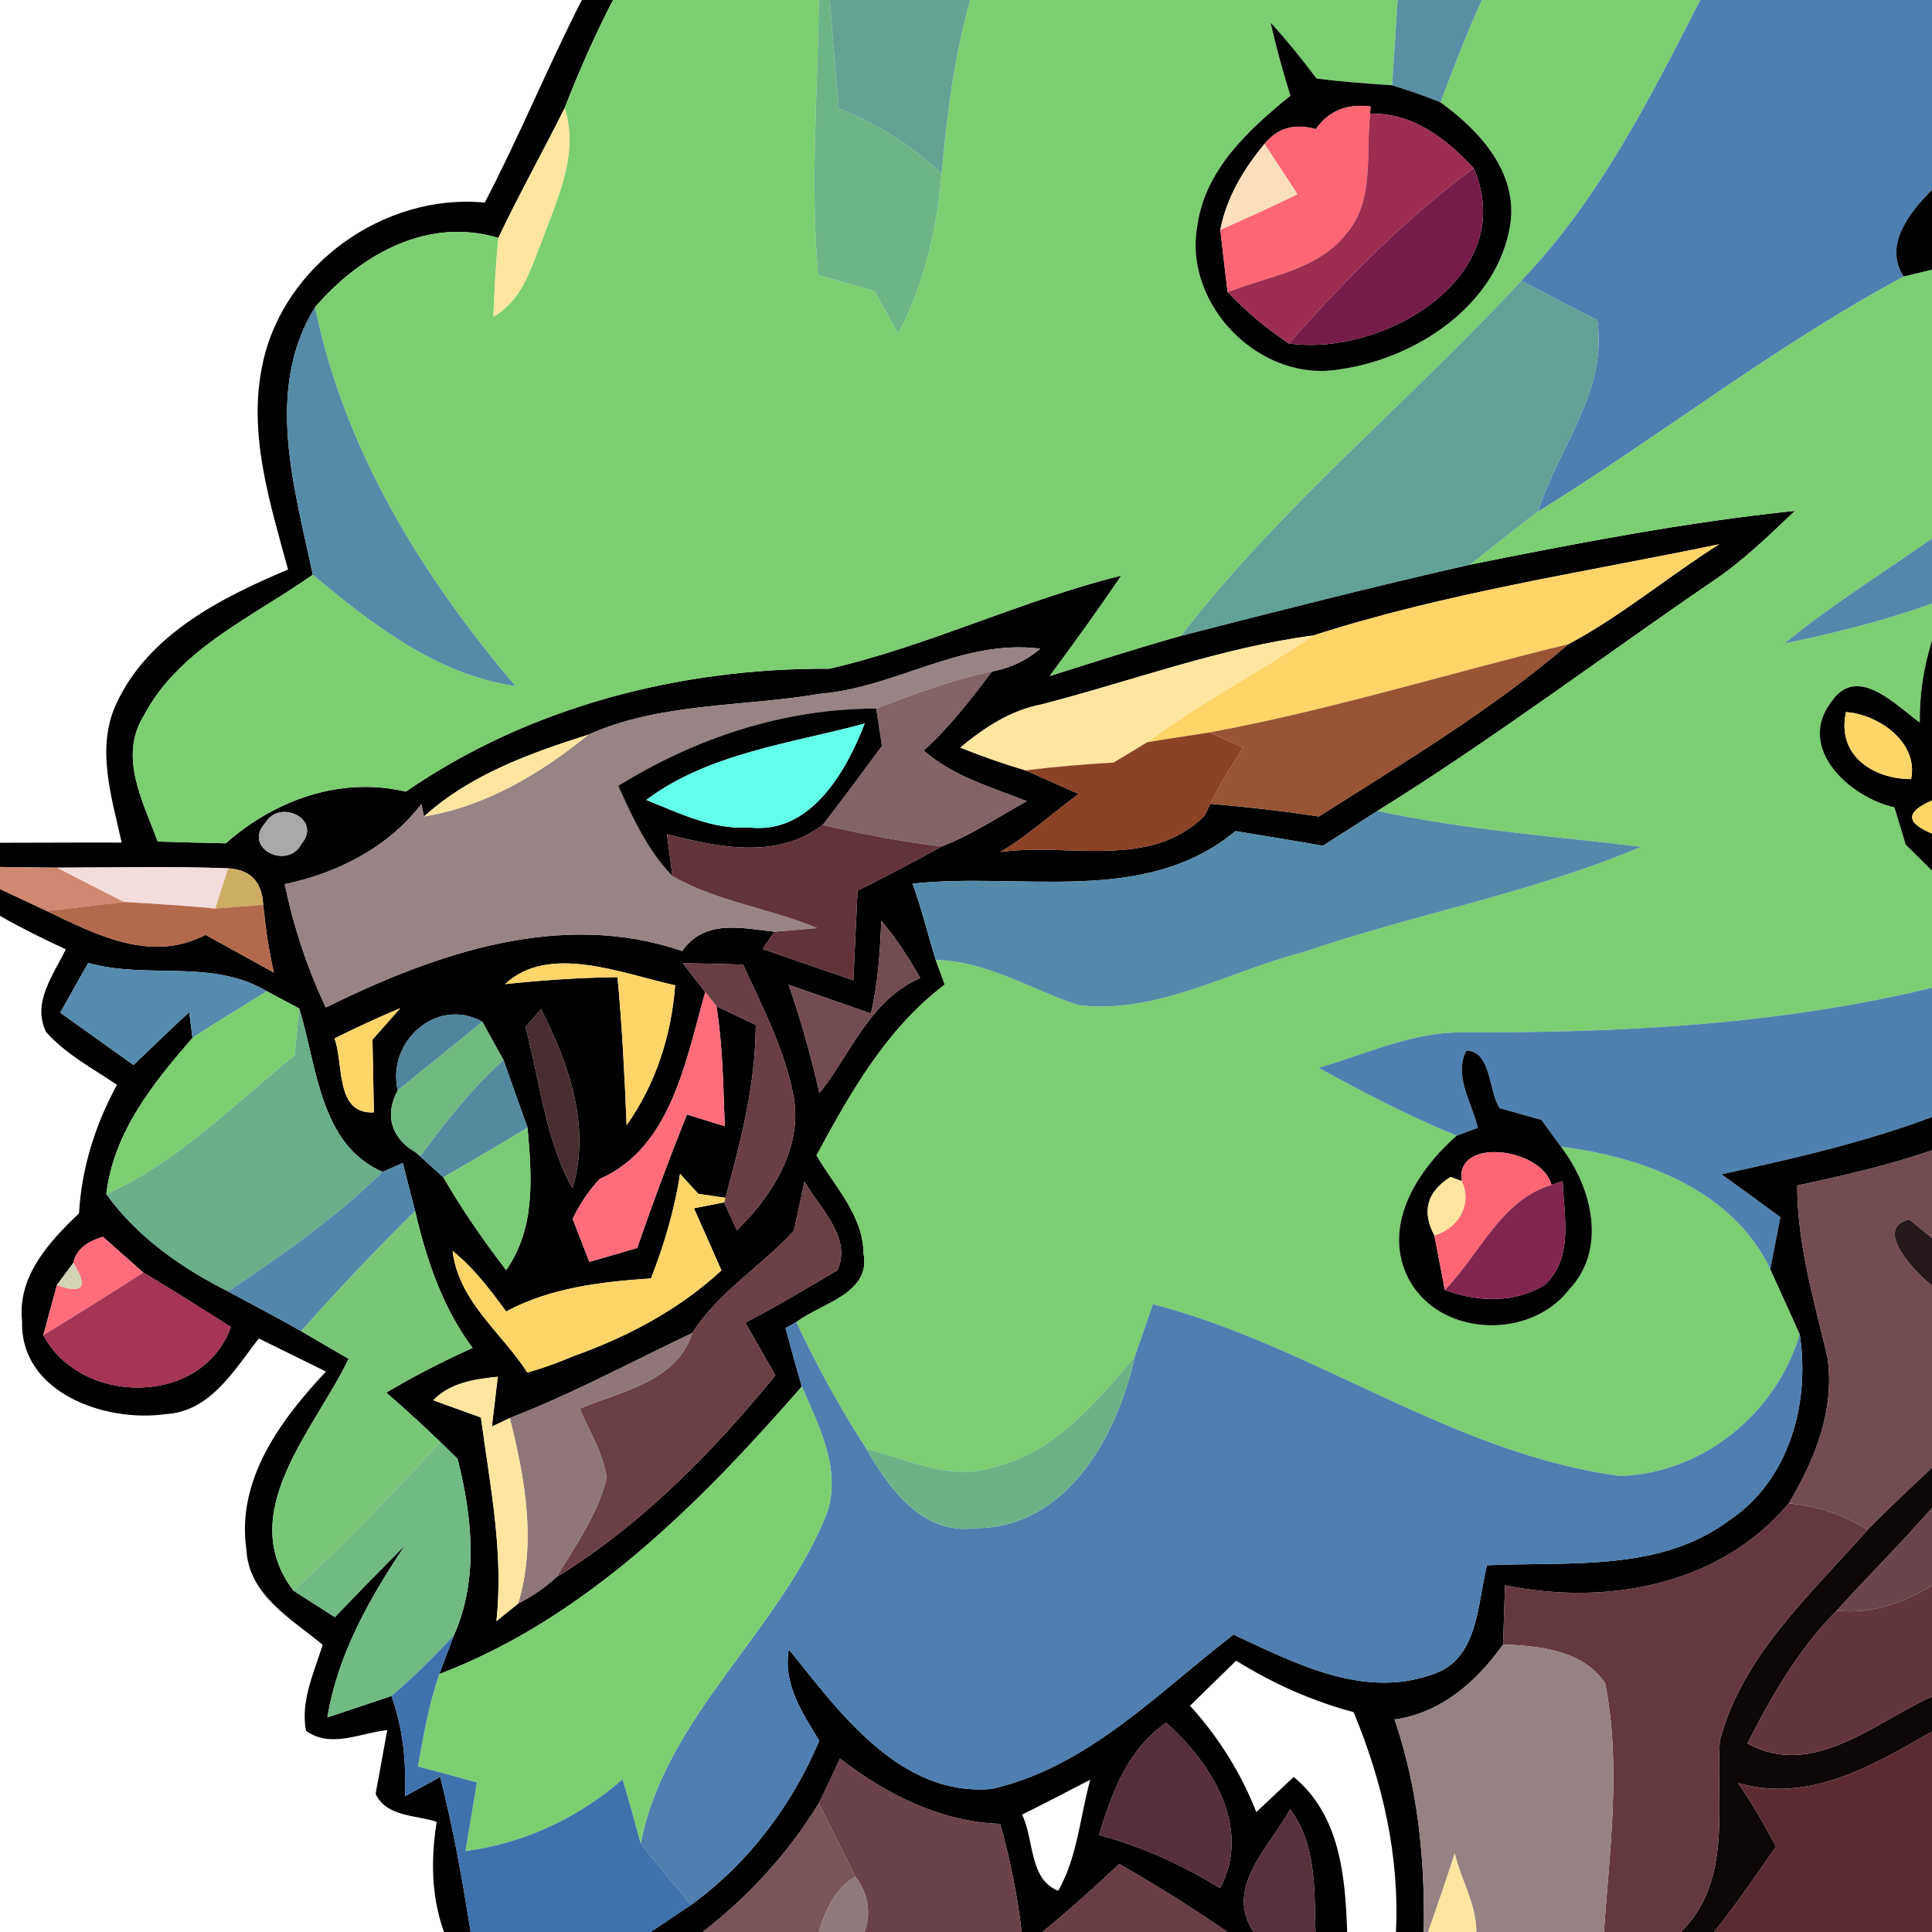 <?xml version="1.0" encoding="UTF-8" ?>
<!DOCTYPE svg PUBLIC "-//W3C//DTD SVG 1.1//EN" "http://www.w3.org/Graphics/SVG/1.1/DTD/svg11.dtd">
<svg width="111pt" height="111pt" viewBox="0 0 111 111" version="1.1" xmlns="http://www.w3.org/2000/svg">
<path fill="#010000" opacity="1.00" d=" M 33.43 0.00 L 35.22 0.00 C 34.18 2.01 33.26 4.10 32.44 6.21 C 31.19 8.71 29.83 11.15 28.63 13.67 C 24.56 12.44 20.70 14.63 18.10 17.65 C 15.18 22.38 16.92 28.01 17.97 33.02 C 14.55 35.44 10.28 37.26 8.25 41.14 C 6.80 43.50 8.23 46.08 9.06 48.35 C 10.36 48.39 11.67 48.42 12.97 48.45 C 15.81 45.95 19.56 44.60 23.32 45.48 C 30.41 40.59 39.10 38.37 47.66 38.42 C 53.37 37.10 58.72 34.48 64.42 33.07 C 63.10 35.03 61.71 36.94 60.31 38.84 C 62.82 38.05 65.32 37.24 67.85 36.53 C 73.38 35.11 78.90 33.70 84.46 32.44 C 90.65 31.20 96.85 30.00 103.13 29.35 C 101.64 30.76 100.16 32.21 98.45 33.36 C 92.01 37.76 85.77 42.47 79.14 46.59 C 78.10 47.26 77.05 47.92 76.01 48.59 C 74.33 48.30 72.66 48.02 70.98 47.75 C 65.76 52.09 58.62 50.08 52.43 50.77 C 52.95 52.21 53.31 53.69 53.76 55.15 C 53.89 55.50 54.15 56.21 54.28 56.57 C 50.93 59.10 48.87 62.76 46.91 66.38 C 47.95 68.16 49.58 69.81 49.61 71.99 C 50.07 74.32 47.20 74.87 45.75 75.96 L 45.13 76.30 C 45.43 77.42 45.74 78.54 46.07 79.66 C 40.26 86.32 33.66 92.98 25.24 96.18 C 25.45 95.62 25.87 94.51 26.08 93.95 C 27.51 90.74 27.13 87.13 26.29 83.82 C 26.04 83.58 25.55 83.09 25.30 82.85 C 24.29 81.87 23.25 80.93 22.19 80.01 C 23.79 79.06 25.45 78.21 27.15 77.44 C 25.42 75.12 24.50 72.37 23.85 69.58 C 23.67 68.89 23.32 67.51 23.14 66.82 C 22.85 66.95 22.27 67.20 21.98 67.33 C 18.35 65.75 18.22 61.24 17.19 57.94 C 16.72 57.69 15.79 57.20 15.33 56.95 C 12.14 55.06 8.46 56.29 5.07 55.32 C 4.54 56.27 4.00 57.22 3.46 58.18 C 4.86 59.19 6.27 60.18 7.67 61.19 C 8.73 60.17 9.79 59.15 10.87 58.15 L 11.06 59.63 C 8.80 62.23 6.52 65.05 6.11 68.61 C 7.90 71.09 10.42 72.84 13.11 74.20 C 14.51 74.96 15.92 75.69 17.30 76.48 C 18.21 77.01 19.12 77.54 20.03 78.07 C 18.10 82.11 13.45 86.90 16.86 91.39 C 17.46 91.77 18.65 92.53 19.24 92.91 C 20.57 91.52 21.91 90.15 23.27 88.78 C 21.25 91.81 19.40 95.03 18.81 98.67 C 19.73 98.36 21.57 97.75 22.49 97.44 C 23.16 99.29 23.34 101.24 23.27 103.20 L 25.29 102.09 C 26.04 105.03 26.57 108.01 27.04 111.00 L 25.51 111.00 C 24.77 108.95 24.75 106.80 25.09 104.67 C 23.89 104.27 22.22 104.40 21.58 103.07 C 21.75 102.15 22.08 100.32 22.25 99.40 C 20.70 99.56 19.01 100.47 17.58 99.44 C 17.26 97.73 18.04 96.10 18.54 94.50 C 16.76 93.02 14.30 91.65 14.16 89.06 C 13.56 85.01 16.13 81.57 18.73 78.80 C 17.45 78.17 16.16 77.53 14.87 76.90 C 13.45 78.71 12.09 81.12 9.48 81.25 C 6.08 81.73 1.17 80.04 1.27 75.94 C 0.98 73.34 2.81 71.36 4.54 69.71 C 4.69 67.11 5.47 64.62 6.72 62.33 C 5.32 61.37 3.77 60.57 2.64 59.28 C 1.83 57.59 3.08 56.00 3.78 54.54 C 2.50 53.95 1.23 53.32 0.00 52.62 L 0.00 51.08 C 0.67 51.40 2.02 52.02 2.69 52.34 C 5.54 53.71 8.68 55.34 11.81 53.71 C 13.12 54.43 14.43 55.16 15.74 55.88 C 15.43 54.60 15.26 53.29 15.12 51.98 C 15.05 50.65 14.38 49.96 13.11 49.89 C 9.84 49.76 6.56 49.85 3.28 49.85 C 2.19 49.84 1.09 49.83 0.00 49.81 L 0.00 48.42 C 2.33 48.42 4.66 48.40 6.99 48.41 C 6.43 45.84 5.51 43.05 6.65 40.50 C 8.48 36.47 12.67 34.36 16.55 32.72 C 15.51 28.90 14.22 24.89 15.09 20.90 C 16.28 15.22 22.09 11.08 27.85 11.64 C 29.85 7.82 31.47 3.83 33.43 0.00 M 75.46 36.51 C 70.12 37.21 65.04 39.13 59.84 40.47 C 58.05 40.81 56.55 41.81 55.17 42.95 C 56.40 43.45 57.65 43.88 58.92 44.26 C 59.94 44.71 60.96 45.16 61.98 45.62 C 60.47 46.71 59.09 48.00 57.47 48.95 C 61.38 48.40 66.09 50.00 69.21 46.86 L 69.54 46.18 C 71.62 46.36 73.70 46.59 75.77 46.91 C 80.67 43.80 85.69 40.80 90.11 37.01 C 93.17 35.38 95.84 33.12 98.77 31.27 C 90.99 32.89 83.01 34.07 75.46 36.51 M 47.12 39.86 C 42.70 40.62 37.95 40.35 33.80 42.21 C 30.45 43.27 27.01 44.51 24.36 46.91 L 24.21 46.20 C 22.28 48.70 19.40 50.16 16.36 50.80 C 16.87 53.25 17.65 55.62 18.72 57.88 C 25.02 54.78 32.22 52.25 39.19 54.64 C 40.50 52.79 42.58 53.32 44.50 53.53 L 43.82 54.52 C 45.56 55.13 47.29 55.72 49.03 56.32 C 49.10 54.60 49.19 52.89 49.27 51.17 C 50.90 50.36 52.51 49.51 54.10 48.63 C 55.83 47.97 57.38 46.92 58.99 46.03 C 56.95 45.22 54.75 44.61 53.07 43.12 C 54.56 41.77 55.78 40.18 56.99 38.58 C 58.03 38.39 58.95 37.96 59.77 37.27 C 55.30 36.69 51.46 39.51 47.12 39.86 M 15.26 47.26 C 13.89 48.72 16.53 50.02 17.32 48.48 C 18.52 47.08 16.08 45.88 15.26 47.26 M 50.63 52.90 C 50.57 54.69 50.44 56.48 50.04 58.23 C 48.47 57.68 46.89 57.13 45.31 56.58 C 46.02 58.62 46.61 60.70 47.08 62.81 C 48.91 60.49 49.97 57.46 52.87 56.19 C 52.21 55.03 51.49 53.91 50.63 52.90 M 29.02 56.54 C 31.17 56.31 33.32 56.17 35.48 56.14 C 35.74 58.97 35.89 61.81 36.00 64.65 C 37.68 62.27 38.57 59.49 38.79 56.61 C 35.77 55.95 31.53 54.18 29.02 56.54 M 39.23 55.34 C 39.56 55.76 40.20 56.59 40.52 57.00 C 39.41 60.88 38.58 65.93 34.45 67.74 C 33.82 68.41 33.31 69.18 32.90 70.03 C 33.14 70.65 33.62 71.88 33.86 72.50 C 34.55 72.30 35.92 71.90 36.61 71.70 C 37.50 69.12 38.45 66.56 39.47 64.03 C 40.19 64.26 40.91 64.48 41.64 64.70 C 41.55 62.40 41.53 60.09 41.16 57.81 C 41.73 58.08 42.85 58.61 43.42 58.88 C 43.42 62.26 42.56 65.57 41.68 68.82 C 41.29 68.76 40.51 68.65 40.12 68.59 L 39.07 67.44 C 38.76 69.50 38.16 71.51 37.40 73.45 C 34.56 73.64 31.62 73.98 29.08 75.35 C 28.16 74.10 27.22 72.84 26.00 71.87 C 26.36 74.79 28.81 76.54 30.30 78.86 C 31.20 78.60 32.07 78.29 32.93 77.92 C 36.05 76.81 39.00 75.25 41.45 72.99 C 41.05 72.09 40.27 70.31 39.87 69.42 L 41.60 69.08 L 42.34 70.69 C 44.34 68.71 46.12 65.96 45.60 63.02 C 45.10 60.33 43.81 57.88 42.69 55.42 C 41.54 55.38 40.39 55.36 39.23 55.34 M 19.22 59.66 C 19.76 61.13 19.24 64.03 21.48 63.91 C 21.45 62.52 21.43 61.12 21.40 59.73 C 21.80 59.28 22.60 58.37 23.00 57.92 C 21.72 58.46 20.46 59.04 19.22 59.66 M 22.85 62.65 C 22.10 64.03 22.46 65.29 23.73 66.12 L 23.41 65.78 C 23.92 66.24 24.96 67.18 25.47 67.64 C 26.55 69.50 27.77 71.27 29.08 72.97 C 30.79 70.54 30.55 67.58 30.31 64.79 C 29.84 63.49 29.38 62.20 28.93 60.90 C 28.52 60.17 28.11 59.44 27.71 58.70 C 25.10 57.25 22.21 59.83 22.85 62.65 M 30.19 59.00 C 31.02 62.09 31.32 65.45 32.89 68.27 C 33.96 64.72 32.69 61.15 31.09 57.99 L 30.19 59.00 M 46.22 67.89 C 46.07 68.60 45.76 70.02 45.61 70.72 C 43.74 72.75 41.26 74.25 39.77 76.59 C 36.28 78.24 32.89 80.08 29.29 81.47 L 28.26 81.96 C 28.34 81.24 28.52 79.82 28.60 79.10 C 27.25 79.24 25.89 79.43 24.89 80.45 C 25.58 80.70 26.94 81.19 27.63 81.44 C 28.15 85.33 28.95 89.19 28.52 93.14 C 28.84 92.88 29.46 92.38 29.77 92.13 C 30.57 91.72 31.30 91.22 31.96 90.62 C 36.85 87.62 40.93 83.44 44.55 79.02 C 43.97 78.01 43.39 77.00 42.82 75.99 C 44.62 75.05 46.36 74.02 48.11 72.98 C 48.97 71.11 47.09 69.41 46.22 67.89 M 4.21 72.56 C 3.97 72.88 3.50 73.51 3.27 73.83 C 3.07 74.55 2.69 75.99 2.49 76.71 C 4.66 80.79 11.64 80.81 13.26 76.24 C 11.60 75.18 9.93 74.12 8.23 73.11 C 7.45 72.42 6.68 71.74 5.91 71.06 C 4.92 71.35 4.36 71.85 4.21 72.56 Z" />
<path fill="#7bcf70" opacity="1.00" d=" M 35.22 0.00 L 47.04 0.00 C 47.00 5.27 46.52 10.54 47.01 15.80 C 48.08 16.11 49.16 16.42 50.25 16.72 C 50.58 17.34 51.26 18.56 51.60 19.18 C 53.09 16.33 53.83 13.19 54.10 10.00 C 54.40 6.63 54.82 3.26 55.74 0.00 L 80.30 0.00 C 80.20 1.63 80.09 3.27 79.98 4.90 C 78.53 4.80 77.08 4.70 75.64 4.51 C 74.80 3.40 73.94 2.32 73.00 1.30 C 73.32 2.72 73.71 4.12 74.14 5.50 C 71.74 7.45 69.24 9.74 68.79 12.97 C 67.97 17.55 72.44 22.05 77.03 21.21 C 81.37 20.58 85.99 17.55 86.76 12.97 C 87.25 9.94 85.02 7.51 82.76 5.88 C 83.51 3.91 84.26 1.92 85.14 0.00 L 97.69 0.00 C 94.78 5.68 91.86 11.49 87.40 16.13 C 81.01 23.05 73.62 29.06 67.85 36.53 C 65.32 37.24 62.82 38.05 60.31 38.84 C 61.71 36.94 63.10 35.03 64.42 33.07 C 58.72 34.48 53.37 37.10 47.66 38.42 C 39.10 38.37 30.41 40.59 23.32 45.48 C 19.56 44.60 15.81 45.95 12.97 48.45 C 11.67 48.42 10.36 48.39 9.06 48.35 C 8.23 46.08 6.80 43.50 8.25 41.14 C 10.28 37.26 14.55 35.44 17.97 33.02 C 21.41 35.88 25.05 38.74 29.62 39.42 C 24.25 33.11 19.78 25.87 18.10 17.65 C 20.70 14.63 24.56 12.44 28.63 13.67 C 28.49 15.18 28.40 16.68 28.35 18.19 C 29.93 17.31 30.46 15.55 31.08 13.98 C 31.97 11.49 33.30 8.91 32.44 6.21 C 33.26 4.10 34.18 2.01 35.22 0.00 Z" />
<path fill="#6cb586" opacity="1.00" d=" M 47.04 0.00 L 47.68 0.00 C 47.82 2.08 48.03 4.16 48.19 6.24 C 50.39 7.09 52.40 8.35 54.10 10.00 C 53.83 13.19 53.09 16.33 51.60 19.18 C 51.26 18.56 50.58 17.34 50.25 16.72 C 49.16 16.42 48.08 16.11 47.01 15.80 C 46.52 10.54 47.00 5.27 47.04 0.00 Z" />
<path fill="#63a394" opacity="1.00" d=" M 47.68 0.00 L 55.74 0.00 C 54.82 3.26 54.40 6.63 54.10 10.00 C 52.40 8.35 50.39 7.09 48.19 6.24 C 48.03 4.16 47.82 2.08 47.68 0.00 Z" />
<path fill="#588fa4" opacity="1.00" d=" M 80.30 0.00 L 85.14 0.00 C 84.26 1.92 83.51 3.91 82.76 5.88 C 81.85 5.51 80.92 5.19 79.98 4.90 C 80.09 3.27 80.20 1.63 80.30 0.00 Z" />
<path fill="#4e7fb1" opacity="1.00" d=" M 97.69 0.00 L 111.00 0.00 L 111.00 10.91 C 109.75 12.16 108.18 14.09 109.38 15.89 C 102.03 19.83 95.44 25.02 88.36 29.40 C 89.53 25.70 92.36 22.52 91.77 18.40 C 90.31 17.65 88.85 16.89 87.40 16.13 C 91.86 11.49 94.78 5.68 97.69 0.00 Z" />
<path fill="#010000" opacity="1.00" d=" M 73.00 1.30 C 73.94 2.32 74.80 3.40 75.64 4.51 C 77.08 4.70 78.53 4.80 79.98 4.90 C 80.92 5.19 81.85 5.51 82.76 5.88 C 85.02 7.51 87.25 9.94 86.76 12.97 C 85.99 17.55 81.37 20.58 77.03 21.21 C 72.44 22.05 67.97 17.55 68.79 12.97 C 69.24 9.74 71.74 7.45 74.14 5.50 C 73.71 4.12 73.32 2.72 73.00 1.30 M 75.60 7.42 C 74.38 7.07 73.40 7.35 72.65 8.27 C 71.45 9.71 70.48 11.33 70.11 13.20 C 70.21 14.09 70.42 15.89 70.53 16.78 C 71.59 17.89 72.77 18.88 74.05 19.73 C 79.48 20.51 87.34 15.88 84.67 9.66 C 83.09 7.98 81.17 6.45 78.72 6.54 L 78.74 6.12 C 77.45 5.94 76.35 6.34 75.60 7.42 Z" />
<path fill="#ff6674" opacity="1.00" d=" M 75.60 7.42 C 76.35 6.34 77.45 5.94 78.74 6.12 L 78.72 6.54 C 78.46 8.82 78.98 11.50 77.38 13.39 C 75.74 15.52 72.87 15.86 70.53 16.78 C 70.42 15.89 70.21 14.09 70.11 13.20 C 71.60 12.55 73.08 11.87 74.54 11.16 C 74.07 10.43 73.13 8.99 72.65 8.27 C 73.40 7.35 74.38 7.07 75.60 7.42 Z" />
<path fill="#ffe59f" opacity="1.00" d=" M 28.63 13.67 C 29.83 11.15 31.19 8.71 32.44 6.21 C 33.30 8.91 31.97 11.49 31.08 13.98 C 30.46 15.55 29.93 17.31 28.35 18.19 C 28.40 16.68 28.49 15.18 28.63 13.67 Z" />
<path fill="#9d2e52" opacity="1.00" d=" M 78.72 6.54 C 81.17 6.45 83.09 7.98 84.67 9.66 C 80.73 12.57 77.30 16.08 74.05 19.73 C 72.77 18.88 71.59 17.89 70.53 16.78 C 72.87 15.86 75.74 15.52 77.38 13.39 C 78.98 11.50 78.46 8.82 78.72 6.54 Z" />
<path fill="#fbdfbb" opacity="1.00" d=" M 70.11 13.20 C 70.48 11.33 71.45 9.71 72.65 8.27 C 73.13 8.99 74.07 10.43 74.54 11.16 C 73.08 11.87 71.60 12.55 70.11 13.20 Z" />
<path fill="#761c49" opacity="1.00" d=" M 84.67 9.66 C 87.34 15.88 79.48 20.51 74.05 19.73 C 77.30 16.08 80.73 12.57 84.67 9.66 Z" />
<path fill="#010000" opacity="1.00" d=" M 109.38 15.89 C 108.18 14.09 109.75 12.16 111.00 10.91 L 111.00 15.50 C 110.60 15.60 109.79 15.79 109.38 15.89 Z" />
<path fill="#61a196" opacity="1.00" d=" M 67.85 36.53 C 73.62 29.06 81.01 23.05 87.40 16.13 C 88.85 16.89 90.31 17.65 91.77 18.40 C 92.36 22.52 89.53 25.70 88.36 29.40 C 87.04 30.38 85.77 31.43 84.46 32.44 C 78.90 33.70 73.38 35.11 67.85 36.53 Z" />
<path fill="#7bce71" opacity="1.00" d=" M 88.36 29.40 C 95.44 25.02 102.03 19.83 109.38 15.89 C 109.79 15.79 110.60 15.60 111.00 15.50 L 111.00 30.94 C 108.17 32.94 105.21 34.75 102.53 36.97 C 105.40 36.37 108.25 35.67 111.00 34.67 L 111.00 36.80 C 110.52 38.34 110.28 39.90 110.30 41.51 C 108.94 40.55 106.70 38.13 105.23 40.31 C 103.16 42.97 106.28 45.82 108.84 46.38 C 109.01 46.92 109.33 48.00 109.49 48.53 C 109.87 48.91 110.62 49.65 111.00 50.02 L 111.00 56.75 C 102.16 58.89 93.03 59.35 83.97 59.31 C 81.10 59.31 78.46 60.56 75.76 61.35 C 78.34 62.77 80.96 64.13 83.69 65.25 C 81.50 67.17 79.47 70.25 80.81 73.23 C 82.44 76.80 87.82 77.09 90.15 74.09 C 92.37 71.74 91.45 68.19 89.68 65.88 C 94.38 66.47 99.54 68.36 101.71 72.92 C 102.27 74.17 102.85 75.41 103.40 76.66 C 102.07 81.19 97.81 84.67 93.08 84.80 C 83.46 83.53 75.52 77.34 66.24 74.93 C 65.90 75.94 65.54 76.95 65.19 77.96 C 62.98 80.56 60.62 83.44 57.14 84.28 C 54.65 85.11 52.17 83.85 49.78 83.25 C 48.27 80.91 46.93 78.48 45.75 75.96 C 47.20 74.87 50.07 74.32 49.61 71.99 C 49.58 69.81 47.95 68.16 46.91 66.38 C 48.87 62.76 50.93 59.10 54.28 56.57 C 54.15 56.21 53.89 55.50 53.76 55.15 C 56.73 55.22 59.23 56.86 61.97 57.75 C 66.48 58.29 70.58 55.81 74.83 54.72 C 81.26 52.51 88.02 51.31 94.29 48.65 C 89.23 48.04 84.14 47.67 79.14 46.59 C 85.77 42.47 92.01 37.76 98.45 33.36 C 100.16 32.21 101.64 30.76 103.13 29.35 C 96.85 30.00 90.65 31.20 84.46 32.44 C 85.77 31.43 87.04 30.38 88.36 29.40 Z" />
<path fill="#548ba7" opacity="1.00" d=" M 18.10 17.65 C 19.78 25.87 24.25 33.11 29.62 39.42 C 25.05 38.74 21.41 35.88 17.97 33.02 C 16.92 28.01 15.18 22.38 18.10 17.65 Z" />
<path fill="#5388aa" opacity="1.00" d=" M 102.53 36.97 C 105.21 34.75 108.17 32.94 111.00 30.94 L 111.00 34.67 C 108.25 35.67 105.40 36.37 102.53 36.97 Z" />
<path fill="#ffd468" opacity="1.00" d=" M 75.46 36.51 C 83.01 34.07 90.99 32.89 98.77 31.27 C 95.84 33.12 93.17 35.38 90.11 37.01 C 83.23 38.68 76.47 40.79 69.50 42.08 C 68.30 42.26 67.11 42.45 65.92 42.64 C 68.96 40.38 72.33 38.64 75.46 36.51 Z" />
<path fill="#ffe59f" opacity="1.00" d=" M 59.84 40.47 C 65.04 39.13 70.12 37.21 75.46 36.51 C 72.33 38.64 68.96 40.38 65.92 42.64 C 65.44 42.93 64.47 43.52 63.98 43.81 C 62.29 43.91 60.60 44.05 58.92 44.26 C 57.65 43.88 56.40 43.45 55.17 42.95 C 56.55 41.81 58.05 40.81 59.84 40.47 Z" />
<path fill="#988484" opacity="1.00" d=" M 47.12 39.86 C 51.46 39.51 55.30 36.69 59.77 37.27 C 58.95 37.96 58.03 38.39 56.99 38.58 C 54.70 39.05 52.52 39.88 50.34 40.71 C 45.07 40.70 39.97 42.39 35.52 45.15 C 36.35 46.99 37.21 48.86 38.63 50.33 C 41.19 51.81 44.24 52.18 46.95 53.32 C 46.34 53.37 45.11 53.48 44.50 53.53 C 42.58 53.32 40.50 52.79 39.19 54.64 C 32.22 52.25 25.02 54.78 18.72 57.88 C 17.65 55.62 16.87 53.25 16.36 50.80 C 19.40 50.16 22.28 48.70 24.21 46.20 L 24.36 46.91 C 27.91 46.33 31.05 44.45 33.80 42.21 C 37.95 40.35 42.70 40.62 47.12 39.86 Z" />
<path fill="#985433" opacity="1.00" d=" M 69.50 42.08 C 76.47 40.79 83.23 38.68 90.11 37.01 C 85.69 40.80 80.67 43.80 75.77 46.91 C 73.70 46.59 71.62 46.36 69.54 46.18 C 70.08 45.05 70.76 44.01 71.42 42.95 C 70.94 42.73 69.98 42.30 69.50 42.08 Z" />
<path fill="#010000" opacity="1.00" d=" M 110.30 41.51 C 110.28 39.90 110.52 38.34 111.00 36.80 L 111.00 45.99 C 109.48 46.64 109.48 47.27 111.00 47.89 L 111.00 50.02 C 110.62 49.65 109.87 48.91 109.49 48.53 C 109.33 48.00 109.01 46.92 108.84 46.38 C 106.28 45.82 103.16 42.97 105.23 40.31 C 106.70 38.13 108.94 40.55 110.30 41.51 M 106.06 40.91 C 105.50 43.43 107.67 44.77 109.80 44.76 C 110.23 42.65 107.94 41.05 106.06 40.91 Z" />
<path fill="#826366" opacity="1.00" d=" M 50.34 40.71 C 52.52 39.88 54.70 39.05 56.99 38.58 C 55.78 40.18 54.56 41.77 53.07 43.12 C 54.75 44.61 56.95 45.22 58.99 46.03 C 57.38 46.92 55.83 47.97 54.10 48.63 C 51.80 48.37 49.52 47.90 47.26 47.40 C 48.42 45.90 49.54 44.38 50.67 42.85 C 50.59 42.32 50.42 41.25 50.34 40.71 Z" />
<path fill="#010000" opacity="1.00" d=" M 35.52 45.15 C 39.97 42.39 45.07 40.70 50.34 40.71 C 50.42 41.25 50.59 42.32 50.67 42.85 C 49.54 44.38 48.42 45.90 47.26 47.40 C 44.62 49.40 41.28 48.68 38.32 47.93 C 38.40 48.53 38.56 49.73 38.63 50.33 C 37.21 48.86 36.35 46.99 35.52 45.15 M 37.13 45.96 C 39.02 46.71 40.93 47.68 43.03 47.54 C 46.55 47.96 48.60 44.36 49.68 41.57 C 45.44 42.72 40.71 43.27 37.13 45.96 Z" />
<path fill="#ffe59f" opacity="1.00" d=" M 24.36 46.91 C 27.01 44.51 30.45 43.27 33.80 42.21 C 31.05 44.45 27.91 46.33 24.36 46.91 Z" />
<path fill="#61ffe9" opacity="1.00" d=" M 37.13 45.96 C 40.71 43.27 45.44 42.72 49.68 41.57 C 48.60 44.36 46.55 47.96 43.03 47.54 C 40.93 47.68 39.02 46.71 37.13 45.96 Z" />
<path fill="#fdd568" opacity="1.00" d=" M 106.06 40.91 C 107.94 41.05 110.23 42.65 109.80 44.76 C 107.67 44.77 105.50 43.43 106.06 40.91 Z" />
<path fill="#8c4225" opacity="1.00" d=" M 63.98 43.81 C 64.47 43.52 65.44 42.93 65.92 42.64 C 67.11 42.45 68.30 42.26 69.50 42.08 C 69.98 42.30 70.94 42.73 71.42 42.95 C 70.76 44.01 70.08 45.05 69.54 46.18 L 69.21 46.86 C 66.09 50.00 61.38 48.40 57.47 48.95 C 59.09 48.00 60.47 46.71 61.98 45.62 C 60.96 45.16 59.94 44.71 58.92 44.26 C 60.60 44.05 62.29 43.91 63.98 43.81 Z" />
<path fill="#ffd468" opacity="1.00" d=" M 111.00 47.89 C 109.48 47.27 109.48 46.64 111.00 45.99 L 111.00 47.89 Z" />
<path fill="#aba8ab" opacity="1.00" d=" M 15.26 47.26 C 16.08 45.88 18.52 47.08 17.32 48.48 C 16.53 50.02 13.89 48.72 15.26 47.26 Z" />
<path fill="#62343a" opacity="1.00" d=" M 38.32 47.93 C 41.28 48.68 44.62 49.40 47.26 47.40 C 49.52 47.90 51.80 48.37 54.10 48.63 C 52.51 49.51 50.90 50.36 49.27 51.17 C 49.19 52.89 49.10 54.60 49.03 56.32 C 47.29 55.72 45.56 55.13 43.82 54.52 L 44.50 53.53 C 45.11 53.48 46.34 53.37 46.95 53.32 C 44.24 52.18 41.19 51.81 38.63 50.33 C 38.56 49.73 38.40 48.53 38.32 47.93 Z" />
<path fill="#548aa9" opacity="1.00" d=" M 76.01 48.59 C 77.05 47.92 78.10 47.26 79.14 46.59 C 84.14 47.67 89.23 48.04 94.29 48.65 C 88.02 51.31 81.26 52.51 74.83 54.72 C 70.58 55.81 66.48 58.29 61.97 57.75 C 59.23 56.86 56.73 55.22 53.76 55.15 C 53.31 53.69 52.95 52.21 52.43 50.77 C 58.62 50.08 65.76 52.09 70.98 47.75 C 72.66 48.02 74.33 48.30 76.01 48.59 Z" />
<path fill="#d18870" opacity="1.00" d=" M 0.00 49.81 C 1.09 49.83 2.19 49.84 3.28 49.85 C 4.57 50.51 5.85 51.18 7.14 51.82 C 5.66 51.99 4.18 52.17 2.69 52.34 C 2.02 52.02 0.67 51.40 0.00 51.08 L 0.00 49.81 Z" />
<path fill="#f3dcdc" opacity="1.00" d=" M 3.28 49.85 C 6.56 49.85 9.84 49.76 13.11 49.89 C 12.92 50.47 12.55 51.62 12.37 52.20 C 10.63 52.04 8.89 51.92 7.14 51.82 C 5.85 51.18 4.57 50.51 3.28 49.85 Z" />
<path fill="#cdad64" opacity="1.00" d=" M 13.11 49.89 C 14.38 49.96 15.05 50.65 15.12 51.98 C 14.43 52.04 13.06 52.15 12.37 52.20 C 12.55 51.62 12.92 50.47 13.11 49.89 Z" />
<path fill="#b36a4c" opacity="1.00" d=" M 2.69 52.34 C 4.18 52.17 5.66 51.99 7.14 51.82 C 8.89 51.92 10.63 52.04 12.37 52.20 C 13.06 52.15 14.43 52.04 15.12 51.98 C 15.26 53.29 15.43 54.60 15.74 55.88 C 14.43 55.16 13.12 54.43 11.81 53.71 C 8.68 55.34 5.54 53.71 2.69 52.34 Z" />
<path fill="#734c51" opacity="1.00" d=" M 50.63 52.90 C 51.49 53.91 52.21 55.03 52.87 56.19 C 49.97 57.46 48.91 60.49 47.08 62.81 C 46.61 60.70 46.02 58.62 45.31 56.58 C 46.89 57.13 48.47 57.68 50.04 58.23 C 50.44 56.48 50.57 54.69 50.63 52.90 Z" />
<path fill="#558cad" opacity="1.00" d=" M 5.07 55.32 C 8.46 56.29 12.14 55.06 15.33 56.95 C 13.91 57.85 12.46 58.70 11.06 59.63 L 10.87 58.15 C 9.79 59.15 8.73 60.17 7.67 61.19 C 6.27 60.18 4.86 59.19 3.46 58.18 C 4.00 57.22 4.54 56.27 5.07 55.32 Z" />
<path fill="#ffd468" opacity="1.00" d=" M 29.02 56.54 C 31.53 54.18 35.77 55.95 38.79 56.61 C 38.57 59.49 37.68 62.27 36.00 64.65 C 35.89 61.81 35.74 58.97 35.48 56.14 C 33.32 56.17 31.17 56.31 29.02 56.54 Z" />
<path fill="#683d44" opacity="1.00" d=" M 39.23 55.34 C 40.39 55.36 41.54 55.38 42.69 55.42 C 43.81 57.88 45.10 60.33 45.60 63.02 C 46.12 65.96 44.34 68.71 42.34 70.69 L 41.60 69.08 C 41.62 69.01 41.66 68.88 41.68 68.82 C 42.56 65.57 43.42 62.26 43.42 58.88 C 42.85 58.61 41.73 58.08 41.16 57.81 C 41.00 57.61 40.68 57.21 40.52 57.00 C 40.20 56.59 39.56 55.76 39.23 55.34 Z" />
<path fill="#7bcf70" opacity="1.00" d=" M 15.33 56.95 C 15.79 57.20 16.72 57.69 17.19 57.94 C 17.13 58.62 17.00 59.96 16.93 60.63 C 13.44 63.45 10.26 66.74 6.11 68.61 C 6.52 65.05 8.80 62.23 11.06 59.63 C 12.46 58.70 13.91 57.85 15.33 56.95 Z" />
<path fill="#ff6d7c" opacity="1.00" d=" M 40.52 57.00 C 40.68 57.21 41.00 57.61 41.16 57.81 C 41.53 60.09 41.55 62.40 41.64 64.70 C 40.91 64.48 40.19 64.26 39.47 64.03 C 38.45 66.56 37.50 69.12 36.61 71.70 C 35.92 71.90 34.55 72.30 33.86 72.50 C 33.62 71.88 33.14 70.65 32.90 70.03 C 33.31 69.18 33.82 68.41 34.45 67.74 C 38.58 65.93 39.41 60.88 40.52 57.00 Z" />
<path fill="#4f81b0" opacity="1.00" d=" M 83.97 59.31 C 93.03 59.35 102.16 58.89 111.00 56.75 L 111.00 64.18 C 107.08 65.65 102.99 66.58 98.91 67.47 C 100.04 68.28 101.17 69.10 102.29 69.93 C 102.15 70.68 101.85 72.18 101.71 72.92 C 99.54 68.36 94.38 66.47 89.68 65.88 C 89.40 65.49 88.84 64.73 88.55 64.34 C 87.96 64.17 86.76 63.84 86.16 63.67 C 85.51 62.71 85.70 60.41 84.25 60.36 C 83.50 61.82 84.58 63.36 84.91 64.80 C 84.61 64.91 84.00 65.14 83.69 65.25 C 80.96 64.13 78.34 62.77 75.76 61.35 C 78.46 60.56 81.10 59.31 83.97 59.31 Z" />
<path fill="#69af8a" opacity="1.00" d=" M 17.19 57.94 C 18.22 61.24 18.35 65.75 21.98 67.33 C 19.30 69.96 16.21 72.10 13.11 74.20 C 10.42 72.84 7.90 71.09 6.11 68.61 C 10.26 66.74 13.44 63.45 16.93 60.63 C 17.00 59.96 17.13 58.62 17.19 57.94 Z" />
<path fill="#ffd468" opacity="1.00" d=" M 19.22 59.66 C 20.46 59.04 21.72 58.46 23.00 57.92 C 22.60 58.37 21.80 59.28 21.40 59.73 C 21.43 61.12 21.45 62.52 21.48 63.91 C 19.24 64.03 19.76 61.13 19.22 59.66 Z" />
<path fill="#50859e" opacity="1.00" d=" M 22.85 62.65 C 22.21 59.83 25.10 57.25 27.71 58.70 C 26.11 60.04 24.46 61.32 22.85 62.65 Z" />
<path fill="#6fba80" opacity="1.00" d=" M 27.71 58.70 C 28.11 59.44 28.52 60.17 28.93 60.90 C 27.11 62.53 25.61 64.45 24.17 66.40 L 23.73 66.12 C 22.46 65.29 22.10 64.03 22.85 62.65 C 24.46 61.32 26.11 60.04 27.71 58.70 Z" />
<path fill="#482e31" opacity="1.00" d=" M 30.19 59.00 L 31.09 57.99 C 32.69 61.15 33.96 64.72 32.89 68.27 C 31.32 65.45 31.02 62.09 30.19 59.00 Z" />
<path fill="#010000" opacity="1.00" d=" M 84.25 60.36 C 85.70 60.41 85.51 62.71 86.16 63.67 C 86.76 63.84 87.96 64.17 88.55 64.34 C 88.84 64.73 89.40 65.49 89.68 65.88 C 91.45 68.19 92.37 71.74 90.15 74.09 C 87.82 77.09 82.44 76.80 80.81 73.23 C 79.47 70.25 81.50 67.17 83.69 65.25 C 84.00 65.14 84.61 64.91 84.91 64.80 C 84.58 63.36 83.50 61.82 84.25 60.36 M 83.98 67.86 L 83.34 67.62 C 81.99 68.47 81.67 69.59 82.41 70.98 C 82.56 71.76 82.86 73.33 83.01 74.11 C 84.88 74.81 87.03 74.90 88.78 73.80 C 90.42 72.21 89.85 69.87 89.78 67.86 L 89.14 68.08 C 88.59 65.94 83.58 65.30 83.98 67.86 Z" />
<path fill="#548a9f" opacity="1.00" d=" M 24.17 66.40 C 25.61 64.45 27.11 62.53 28.93 60.90 C 29.38 62.20 29.84 63.49 30.31 64.79 C 28.71 65.76 27.09 66.71 25.47 67.64 C 24.96 67.18 23.92 66.24 23.41 65.78 L 23.73 66.12 L 24.17 66.40 Z" />
<path fill="#000000" opacity="1.00" d=" M 98.91 67.47 C 102.99 66.58 107.08 65.65 111.00 64.18 L 111.00 66.09 C 108.47 66.96 105.87 67.55 103.26 68.11 C 103.25 71.47 104.23 74.72 104.99 77.97 C 105.44 80.94 104.29 83.86 102.77 86.37 C 98.81 91.11 92.29 92.27 86.47 91.08 C 86.43 92.22 86.39 93.35 86.36 94.48 C 84.83 96.62 82.81 98.41 80.12 98.79 C 81.47 102.71 81.88 106.87 81.80 111.00 L 80.20 111.00 C 80.42 106.64 79.43 102.37 77.77 98.37 C 75.38 97.73 73.12 96.72 71.02 95.41 C 70.14 96.27 69.26 97.13 68.37 98.00 C 70.00 99.79 71.29 101.85 72.18 104.11 C 72.72 103.60 73.79 102.59 74.33 102.09 C 76.99 104.30 77.29 107.79 77.40 111.00 L 75.58 111.00 C 75.50 108.58 75.66 106.00 74.12 103.95 C 72.97 106.09 70.31 108.43 72.02 111.00 L 70.52 111.00 C 68.51 109.60 66.43 108.32 64.31 107.09 C 62.87 108.43 61.41 109.76 59.89 111.00 L 58.70 111.00 C 58.45 108.90 58.04 106.82 57.46 104.79 C 54.01 104.66 50.94 103.10 48.26 101.04 C 47.86 101.90 47.46 102.76 47.04 103.61 C 45.30 106.46 43.01 108.96 40.37 111.00 L 37.38 111.00 C 37.96 110.61 39.13 109.83 39.71 109.44 C 43.00 107.05 45.49 103.74 47.07 100.01 C 46.09 98.41 44.97 96.73 45.32 94.76 C 48.24 98.39 51.72 103.24 56.97 102.78 C 62.48 101.54 66.54 97.24 70.87 93.91 C 74.37 95.55 78.30 97.60 82.24 96.22 C 84.95 95.39 84.87 92.18 85.43 89.93 C 90.12 89.71 95.33 90.34 99.33 87.36 C 102.80 85.06 104.01 80.61 103.40 76.66 C 102.85 75.41 102.27 74.17 101.71 72.92 C 101.85 72.18 102.15 70.68 102.29 69.93 C 101.17 69.10 100.04 68.28 98.91 67.47 M 63.14 105.43 C 65.61 106.08 67.93 107.15 70.10 108.48 C 71.95 105.00 69.60 101.29 67.00 98.98 C 64.79 100.50 63.89 102.98 63.14 105.43 M 58.72 104.26 C 59.42 105.65 59.11 107.99 60.80 108.63 C 61.91 106.68 62.05 104.38 62.64 102.25 C 61.34 102.93 60.03 103.60 58.72 104.26 Z" />
<path fill="#79cb76" opacity="1.00" d=" M 25.47 67.64 C 27.09 66.71 28.71 65.76 30.31 64.79 C 30.55 67.58 30.79 70.54 29.08 72.97 C 27.77 71.27 26.55 69.50 25.47 67.64 Z" />
<path fill="#ff6674" opacity="1.00" d=" M 83.98 67.86 C 83.58 65.30 88.59 65.94 89.14 68.08 C 86.25 68.92 84.99 72.10 83.01 74.11 C 82.86 73.33 82.56 71.76 82.41 70.98 C 83.75 70.59 84.62 69.22 83.98 67.86 Z" />
<path fill="#734c51" opacity="1.00" d=" M 103.26 68.11 C 105.87 67.55 108.47 66.96 111.00 66.09 L 111.00 71.13 C 110.67 70.87 110.02 70.33 109.69 70.06 C 107.57 70.57 110.08 73.14 111.00 73.86 L 111.00 84.33 C 109.75 85.50 108.50 86.67 107.30 87.89 C 105.92 87.02 104.39 86.52 102.77 86.37 C 104.29 83.86 105.44 80.94 104.99 77.97 C 104.23 74.72 103.25 71.47 103.26 68.11 Z" />
<path fill="#5287ab" opacity="1.00" d=" M 21.98 67.33 C 22.27 67.20 22.85 66.95 23.14 66.82 C 23.32 67.51 23.67 68.89 23.85 69.58 C 21.59 71.81 19.41 74.11 17.30 76.48 C 15.92 75.69 14.51 74.96 13.11 74.20 C 16.21 72.10 19.30 69.96 21.98 67.33 Z" />
<path fill="#fdd568" opacity="1.00" d=" M 39.07 67.44 L 40.12 68.59 C 40.51 68.65 41.29 68.76 41.68 68.82 C 41.66 68.88 41.62 69.01 41.60 69.08 L 39.87 69.42 C 40.27 70.31 41.05 72.09 41.45 72.99 C 39.00 75.25 36.05 76.81 32.93 77.92 C 32.07 78.29 31.20 78.60 30.30 78.86 C 28.81 76.54 26.36 74.79 26.00 71.87 C 27.22 72.84 28.16 74.10 29.08 75.35 C 31.62 73.98 34.56 73.64 37.40 73.45 C 38.16 71.51 38.76 69.50 39.07 67.44 Z" />
<path fill="#6b4045" opacity="1.00" d=" M 46.22 67.89 C 47.09 69.41 48.97 71.11 48.11 72.98 C 46.36 74.02 44.62 75.05 42.82 75.99 C 43.39 77.00 43.97 78.01 44.55 79.02 C 40.93 83.44 36.85 87.62 31.96 90.62 C 33.07 88.80 34.34 86.99 34.86 84.90 C 34.64 83.48 33.86 82.23 33.30 80.93 C 35.68 79.92 38.86 79.41 39.77 76.59 C 41.26 74.25 43.74 72.75 45.61 70.72 C 45.76 70.02 46.07 68.60 46.22 67.89 Z" />
<path fill="#ffe59f" opacity="1.00" d=" M 83.34 67.62 L 83.98 67.86 C 84.62 69.22 83.75 70.59 82.41 70.98 C 81.67 69.59 81.99 68.47 83.34 67.62 Z" />
<path fill="#81254f" opacity="1.00" d=" M 89.14 68.08 L 89.78 67.86 C 89.85 69.87 90.42 72.21 88.78 73.80 C 87.03 74.90 84.88 74.81 83.01 74.11 C 84.99 72.10 86.25 68.92 89.14 68.08 Z" />
<path fill="#77c777" opacity="1.00" d=" M 17.30 76.48 C 19.41 74.11 21.59 71.81 23.85 69.58 C 24.50 72.37 25.42 75.12 27.15 77.44 C 25.45 78.21 23.79 79.06 22.19 80.01 C 23.25 80.93 24.29 81.87 25.30 82.85 C 22.58 85.79 19.82 88.69 16.86 91.39 C 13.45 86.90 18.10 82.11 20.03 78.07 C 19.12 77.54 18.21 77.01 17.30 76.48 Z" />
<path fill="#24181a" opacity="1.00" d=" M 111.00 73.86 C 110.08 73.14 107.57 70.57 109.69 70.06 C 110.02 70.33 110.67 70.87 111.00 71.13 L 111.00 73.86 Z" />
<path fill="#ff6d7c" opacity="1.00" d=" M 4.21 72.56 C 4.36 71.85 4.92 71.35 5.91 71.06 C 6.68 71.74 7.45 72.42 8.23 73.11 C 6.34 74.34 4.42 75.53 2.49 76.71 C 2.69 75.99 3.07 74.55 3.27 73.83 C 4.78 74.37 5.09 73.95 4.21 72.56 Z" />
<path fill="#d3d3b7" opacity="1.00" d=" M 3.27 73.83 C 3.50 73.51 3.97 72.88 4.21 72.56 C 5.09 73.95 4.78 74.37 3.27 73.83 Z" />
<path fill="#a53455" opacity="1.00" d=" M 8.23 73.11 C 9.93 74.12 11.60 75.18 13.26 76.24 C 11.64 80.81 4.66 80.79 2.49 76.71 C 4.42 75.53 6.34 74.34 8.23 73.11 Z" />
<path fill="#4e7fb0" opacity="1.00" d=" M 66.24 74.93 C 75.52 77.34 83.46 83.53 93.08 84.80 C 97.81 84.67 102.07 81.19 103.40 76.66 C 104.01 80.61 102.80 85.06 99.33 87.36 C 95.33 90.34 90.12 89.71 85.43 89.93 C 84.87 92.18 84.95 95.39 82.24 96.22 C 78.30 97.60 74.37 95.55 70.87 93.91 C 66.54 97.24 62.48 101.54 56.97 102.78 C 51.72 103.24 48.24 98.39 45.32 94.76 C 44.97 96.73 46.09 98.41 47.07 100.01 C 45.49 103.74 43.00 107.05 39.71 109.44 C 38.73 108.27 37.74 107.12 36.81 105.91 C 38.24 98.55 44.89 93.67 47.55 86.83 C 48.31 84.31 47.03 81.91 46.07 79.66 C 45.74 78.54 45.43 77.42 45.13 76.30 L 45.75 75.96 C 46.93 78.48 48.27 80.91 49.78 83.25 C 51.12 85.56 52.99 88.19 56.04 87.80 C 61.31 87.78 64.20 82.48 65.19 77.96 C 65.54 76.95 65.90 75.94 66.24 74.93 Z" />
<path fill="#8f7779" opacity="1.00" d=" M 29.29 81.47 C 32.89 80.08 36.28 78.24 39.77 76.59 C 38.86 79.41 35.68 79.92 33.30 80.93 C 33.86 82.23 34.64 83.48 34.86 84.90 C 34.34 86.99 33.07 88.80 31.96 90.62 C 31.30 91.22 30.57 91.72 29.77 92.13 C 30.83 88.60 30.16 84.95 29.29 81.47 Z" />
<path fill="#6bb387" opacity="1.00" d=" M 57.14 84.28 C 60.62 83.44 62.98 80.56 65.19 77.96 C 64.20 82.48 61.31 87.78 56.04 87.80 C 52.99 88.19 51.12 85.56 49.78 83.25 C 52.17 83.85 54.65 85.11 57.14 84.28 Z" />
<path fill="#ffe59f" opacity="1.00" d=" M 24.89 80.45 C 25.89 79.43 27.25 79.24 28.60 79.10 C 28.52 79.82 28.34 81.24 28.26 81.96 L 29.29 81.47 C 30.16 84.95 30.83 88.60 29.77 92.13 C 29.46 92.38 28.84 92.88 28.52 93.14 C 28.95 89.19 28.15 85.33 27.63 81.44 C 26.94 81.19 25.58 80.70 24.89 80.45 Z" />
<path fill="#7bcf70" opacity="1.00" d=" M 25.24 96.18 C 33.66 92.98 40.26 86.32 46.07 79.66 C 47.03 81.91 48.31 84.31 47.55 86.83 C 44.89 93.67 38.24 98.55 36.81 105.91 C 36.47 104.68 36.13 103.45 35.77 102.23 C 33.21 104.45 30.12 105.91 26.74 106.35 C 26.91 105.37 27.23 103.40 27.40 102.41 C 26.27 102.09 25.14 101.79 24.01 101.49 C 24.33 99.70 24.64 97.90 25.24 96.18 Z" />
<path fill="#70bb84" opacity="1.00" d=" M 25.30 82.85 C 25.55 83.09 26.04 83.58 26.29 83.82 C 27.13 87.13 27.51 90.74 26.08 93.95 C 24.95 95.18 23.76 96.36 22.49 97.44 C 21.57 97.75 19.73 98.36 18.81 98.67 C 19.40 95.03 21.25 91.81 23.27 88.78 C 21.91 90.15 20.57 91.52 19.24 92.91 C 18.65 92.53 17.46 91.77 16.86 91.39 C 19.82 88.69 22.58 85.79 25.30 82.85 Z" />
<path fill="#0e0708" opacity="1.00" d=" M 107.30 87.89 C 108.50 86.67 109.75 85.50 111.00 84.33 L 111.00 86.64 C 109.23 88.66 107.33 90.55 105.52 92.54 C 103.34 94.74 101.78 97.43 100.40 100.17 C 104.15 102.23 107.70 98.96 111.00 97.47 L 111.00 99.48 C 107.61 101.44 103.92 103.62 99.86 102.44 C 100.67 103.61 101.38 104.84 102.04 106.10 C 100.87 107.75 99.75 109.43 98.48 111.00 L 96.58 111.00 C 99.57 107.99 98.56 103.80 98.81 100.02 C 100.08 95.11 104.06 91.58 107.30 87.89 Z" />
<path fill="#65383f" opacity="1.00" d=" M 102.77 86.37 C 104.39 86.52 105.92 87.02 107.30 87.89 C 104.06 91.58 100.08 95.11 98.81 100.02 C 98.56 103.80 99.57 107.99 96.58 111.00 L 92.15 111.00 C 92.48 106.25 93.15 101.41 92.22 96.70 C 90.92 94.80 88.46 94.57 86.36 94.48 C 86.39 93.35 86.43 92.22 86.47 91.08 C 92.29 92.27 98.81 91.11 102.77 86.37 Z" />
<path fill="#6a454b" opacity="1.00" d=" M 105.52 92.54 C 107.33 90.55 109.23 88.66 111.00 86.64 L 111.00 91.10 C 109.34 92.11 107.48 92.75 105.52 92.54 Z" />
<path fill="#62343b" opacity="1.00" d=" M 105.52 92.54 C 107.48 92.75 109.34 92.11 111.00 91.10 L 111.00 97.47 C 107.70 98.96 104.15 102.23 100.40 100.17 C 101.78 97.43 103.34 94.74 105.52 92.54 Z" />
<path fill="#3e72ac" opacity="1.00" d=" M 22.49 97.44 C 23.76 96.36 24.95 95.18 26.08 93.95 C 25.87 94.51 25.45 95.62 25.24 96.18 C 24.64 97.90 24.33 99.70 24.01 101.49 C 25.14 101.79 26.27 102.09 27.40 102.41 C 27.23 103.40 26.91 105.37 26.74 106.35 C 30.12 105.91 33.21 104.45 35.77 102.23 C 36.13 103.45 36.47 104.68 36.81 105.91 C 37.74 107.12 38.73 108.27 39.71 109.44 C 39.13 109.83 37.96 110.61 37.38 111.00 L 27.04 111.00 C 26.57 108.01 26.04 105.03 25.29 102.09 L 23.27 103.20 C 23.34 101.24 23.16 99.29 22.49 97.44 Z" />
<path fill="#978283" opacity="1.00" d=" M 86.36 94.48 C 88.46 94.57 90.92 94.80 92.22 96.70 C 93.15 101.41 92.48 106.25 92.15 111.00 L 84.82 111.00 C 84.82 109.41 83.94 108.00 83.58 106.49 C 83.09 108.00 82.58 109.50 82.05 111.00 L 81.80 111.00 C 81.88 106.87 81.47 102.71 80.12 98.79 C 82.81 98.41 84.83 96.62 86.36 94.48 Z" />
<path fill="#562f3a" opacity="1.00" d=" M 63.14 105.43 C 63.89 102.98 64.79 100.50 67.00 98.98 C 69.60 101.29 71.95 105.00 70.10 108.48 C 67.93 107.15 65.61 106.08 63.14 105.43 Z" />
<path fill="#5c2b32" opacity="1.00" d=" M 99.86 102.44 C 103.92 103.62 107.61 101.44 111.00 99.48 L 111.00 111.00 L 98.48 111.00 C 99.75 109.43 100.87 107.75 102.04 106.10 C 101.38 104.84 100.67 103.61 99.86 102.44 Z" />
<path fill="#6b4249" opacity="1.00" d=" M 48.26 101.04 C 50.94 103.10 54.01 104.66 57.46 104.79 C 58.04 106.82 58.45 108.90 58.70 111.00 L 49.67 111.00 C 50.06 109.89 49.89 108.83 49.15 107.83 C 48.43 106.43 47.74 105.02 47.04 103.61 C 47.46 102.76 47.86 101.90 48.26 101.04 Z" />
<path fill="#79555a" opacity="1.00" d=" M 47.04 103.61 C 47.74 105.02 48.43 106.43 49.15 107.83 C 47.97 108.48 47.41 109.77 47.04 111.00 L 40.37 111.00 C 43.01 108.96 45.30 106.46 47.04 103.61 Z" />
<path fill="#57313b" opacity="1.00" d=" M 72.02 111.00 C 70.31 108.43 72.97 106.09 74.12 103.95 C 75.66 106.00 75.50 108.58 75.58 111.00 L 72.02 111.00 Z" />
<path fill="#683d44" opacity="1.00" d=" M 64.31 107.09 C 66.43 108.32 68.51 109.60 70.52 111.00 L 59.89 111.00 C 61.41 109.76 62.87 108.43 64.31 107.09 Z" />
<path fill="#ffe59f" opacity="1.00" d=" M 83.58 106.49 C 83.94 108.00 84.82 109.41 84.82 111.00 L 82.05 111.00 C 82.58 109.50 83.09 108.00 83.58 106.49 Z" />
<path fill="#90797a" opacity="1.00" d=" M 47.04 111.00 C 47.41 109.77 47.97 108.48 49.15 107.83 C 49.89 108.83 50.06 109.89 49.67 111.00 L 47.04 111.00 Z" />
</svg>
